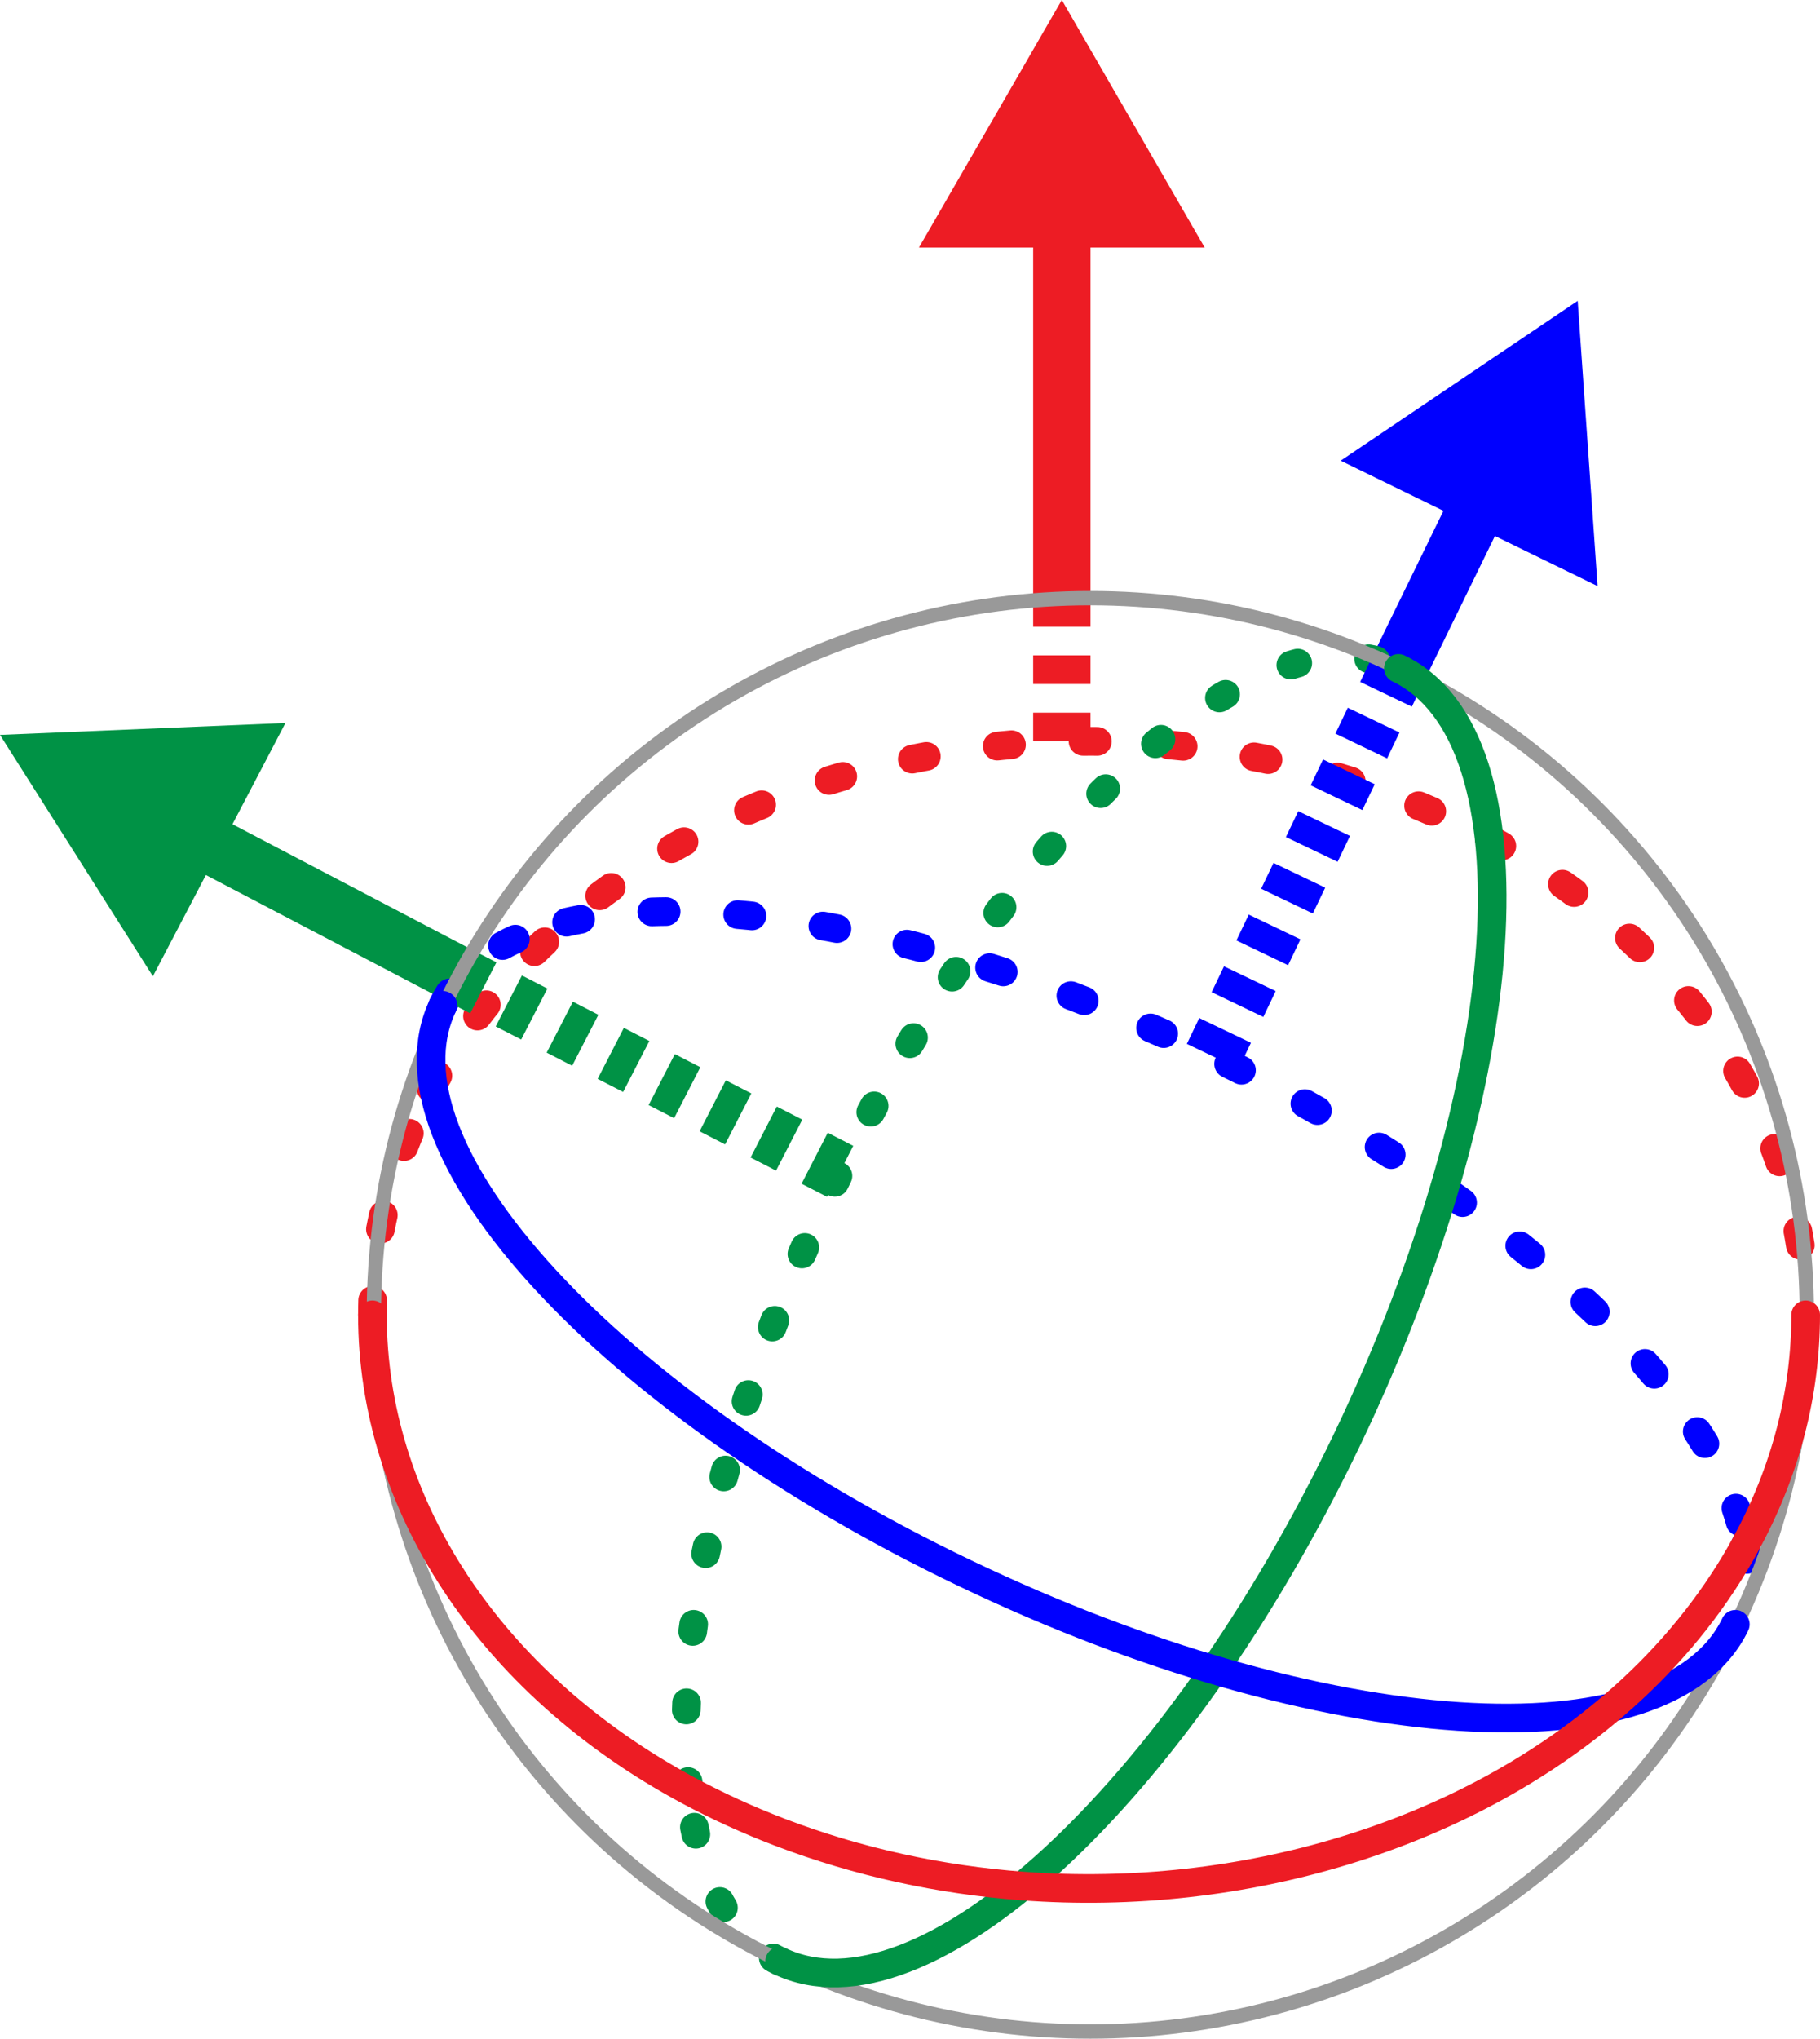 <?xml version="1.0" encoding="UTF-8"?><svg id="b" xmlns="http://www.w3.org/2000/svg" width="127.01" height="142.23" viewBox="0 0 127.01 142.23"><defs><style>.d,.e,.f,.g,.h,.i,.j,.k,.l,.m,.n,.o,.p{fill:none;stroke-miterlimit:10;}.d,.f,.g,.i{stroke:blue;}.d,.i,.j,.m,.o,.p{stroke-width:4px;}.d,.j,.o{stroke-dasharray:2 2;}.e{stroke-dasharray:.5 5;}.e,.f,.g,.h,.k,.l,.n{stroke-linecap:round;}.e,.f,.g,.h,.l,.n{stroke-width:2px;}.e,.j,.m,.n{stroke:#009245;}.q{fill:#009245;}.g,.h{stroke-dasharray:1 5;}.h,.l,.o,.p{stroke:#ed1c24;}.r{fill:blue;}.s{fill:#ed1c24;}.k{stroke:#999;}</style></defs><g id="c"><line class="i" x1="97.59" y1="46.63" x2="103.81" y2="33.89"/><polygon class="r" points="111.49 40.89 110.1 20.99 93.56 32.14 111.49 40.89"/><line class="m" x1="32.24" y1="68.15" x2="12.71" y2="57.92"/><polygon class="q" points="19.92 50.44 0 51.27 10.67 68.11 19.92 50.44"/><path class="h" d="M103.93,58.54c14.04,7.54,22.07,20.13,22.08,33.19"/><path class="h" d="M30.07,75.92c.26-.49.54-.97.83-1.46,2.28-3.81,5.21-7.19,8.64-10.12,10.55-9,25.8-13.59,41.09-12.45,5.73.43,11.47,1.66,16.96,3.76,2.23.85,4.34,1.82,6.34,2.89"/><path class="e" d="M48.06,124.79c-1.07-10.41,2.33-25.88,9.9-41.69,6.55-13.68,14.86-24.78,22.67-31.21"/><path class="g" d="M39.54,64.34c10.24-2.36,27.45.9,45.1,9.35,20.79,9.95,35.6,23.95,37.15,34.11"/><path class="h" d="M25.99,91.72c0-5.29,1.31-10.66,4.08-15.81"/><path class="g" d="M30.9,70.14c1.39-2.91,4.42-4.83,8.64-5.8"/><path class="e" d="M80.63,51.89c6.4-5.27,12.47-7.41,16.96-5.26"/><path class="g" d="M121.79,107.8c.31,2.01.1,3.87-.69,5.52"/><path class="e" d="M54.41,136.83c-3.64-1.74-5.74-6.06-6.35-12.05"/><line class="p" x1="74.1" y1="41.73" x2="74.1" y2="14.35"/><polygon class="s" points="84.07 17.27 74.1 0 64.13 17.27 84.07 17.27"/><line class="d" x1="84.63" y1="73.69" x2="97.59" y2="46.63"/><line class="o" x1="74.1" y1="51.72" x2="74.1" y2="41.73"/><line class="j" x1="58.63" y1="81.72" x2="32.24" y2="68.15"/><circle class="k" cx="76.09" cy="91.73" r="50"/><path class="n" d="M97.59,46.63c9.96,4.77,8.37,28.83-3.55,53.73s-29.67,41.23-39.63,36.46"/><path class="f" d="M121.1,113.32c-4.77,9.96-28.83,8.37-53.73-3.55-24.91-11.92-41.23-29.67-36.46-39.63"/><path class="l" d="M126.01,91.73c0,5.38-1.35,10.85-4.22,16.07-.22.4-.45.81-.69,1.21-2.24,3.74-5.1,7.07-8.45,9.95-10.56,9.11-25.9,13.76-41.28,12.62-5.73-.43-11.47-1.66-16.96-3.76-2.23-.85-4.34-1.82-6.34-2.89-14.04-7.54-22.08-20.14-22.08-33.2"/></g></svg>